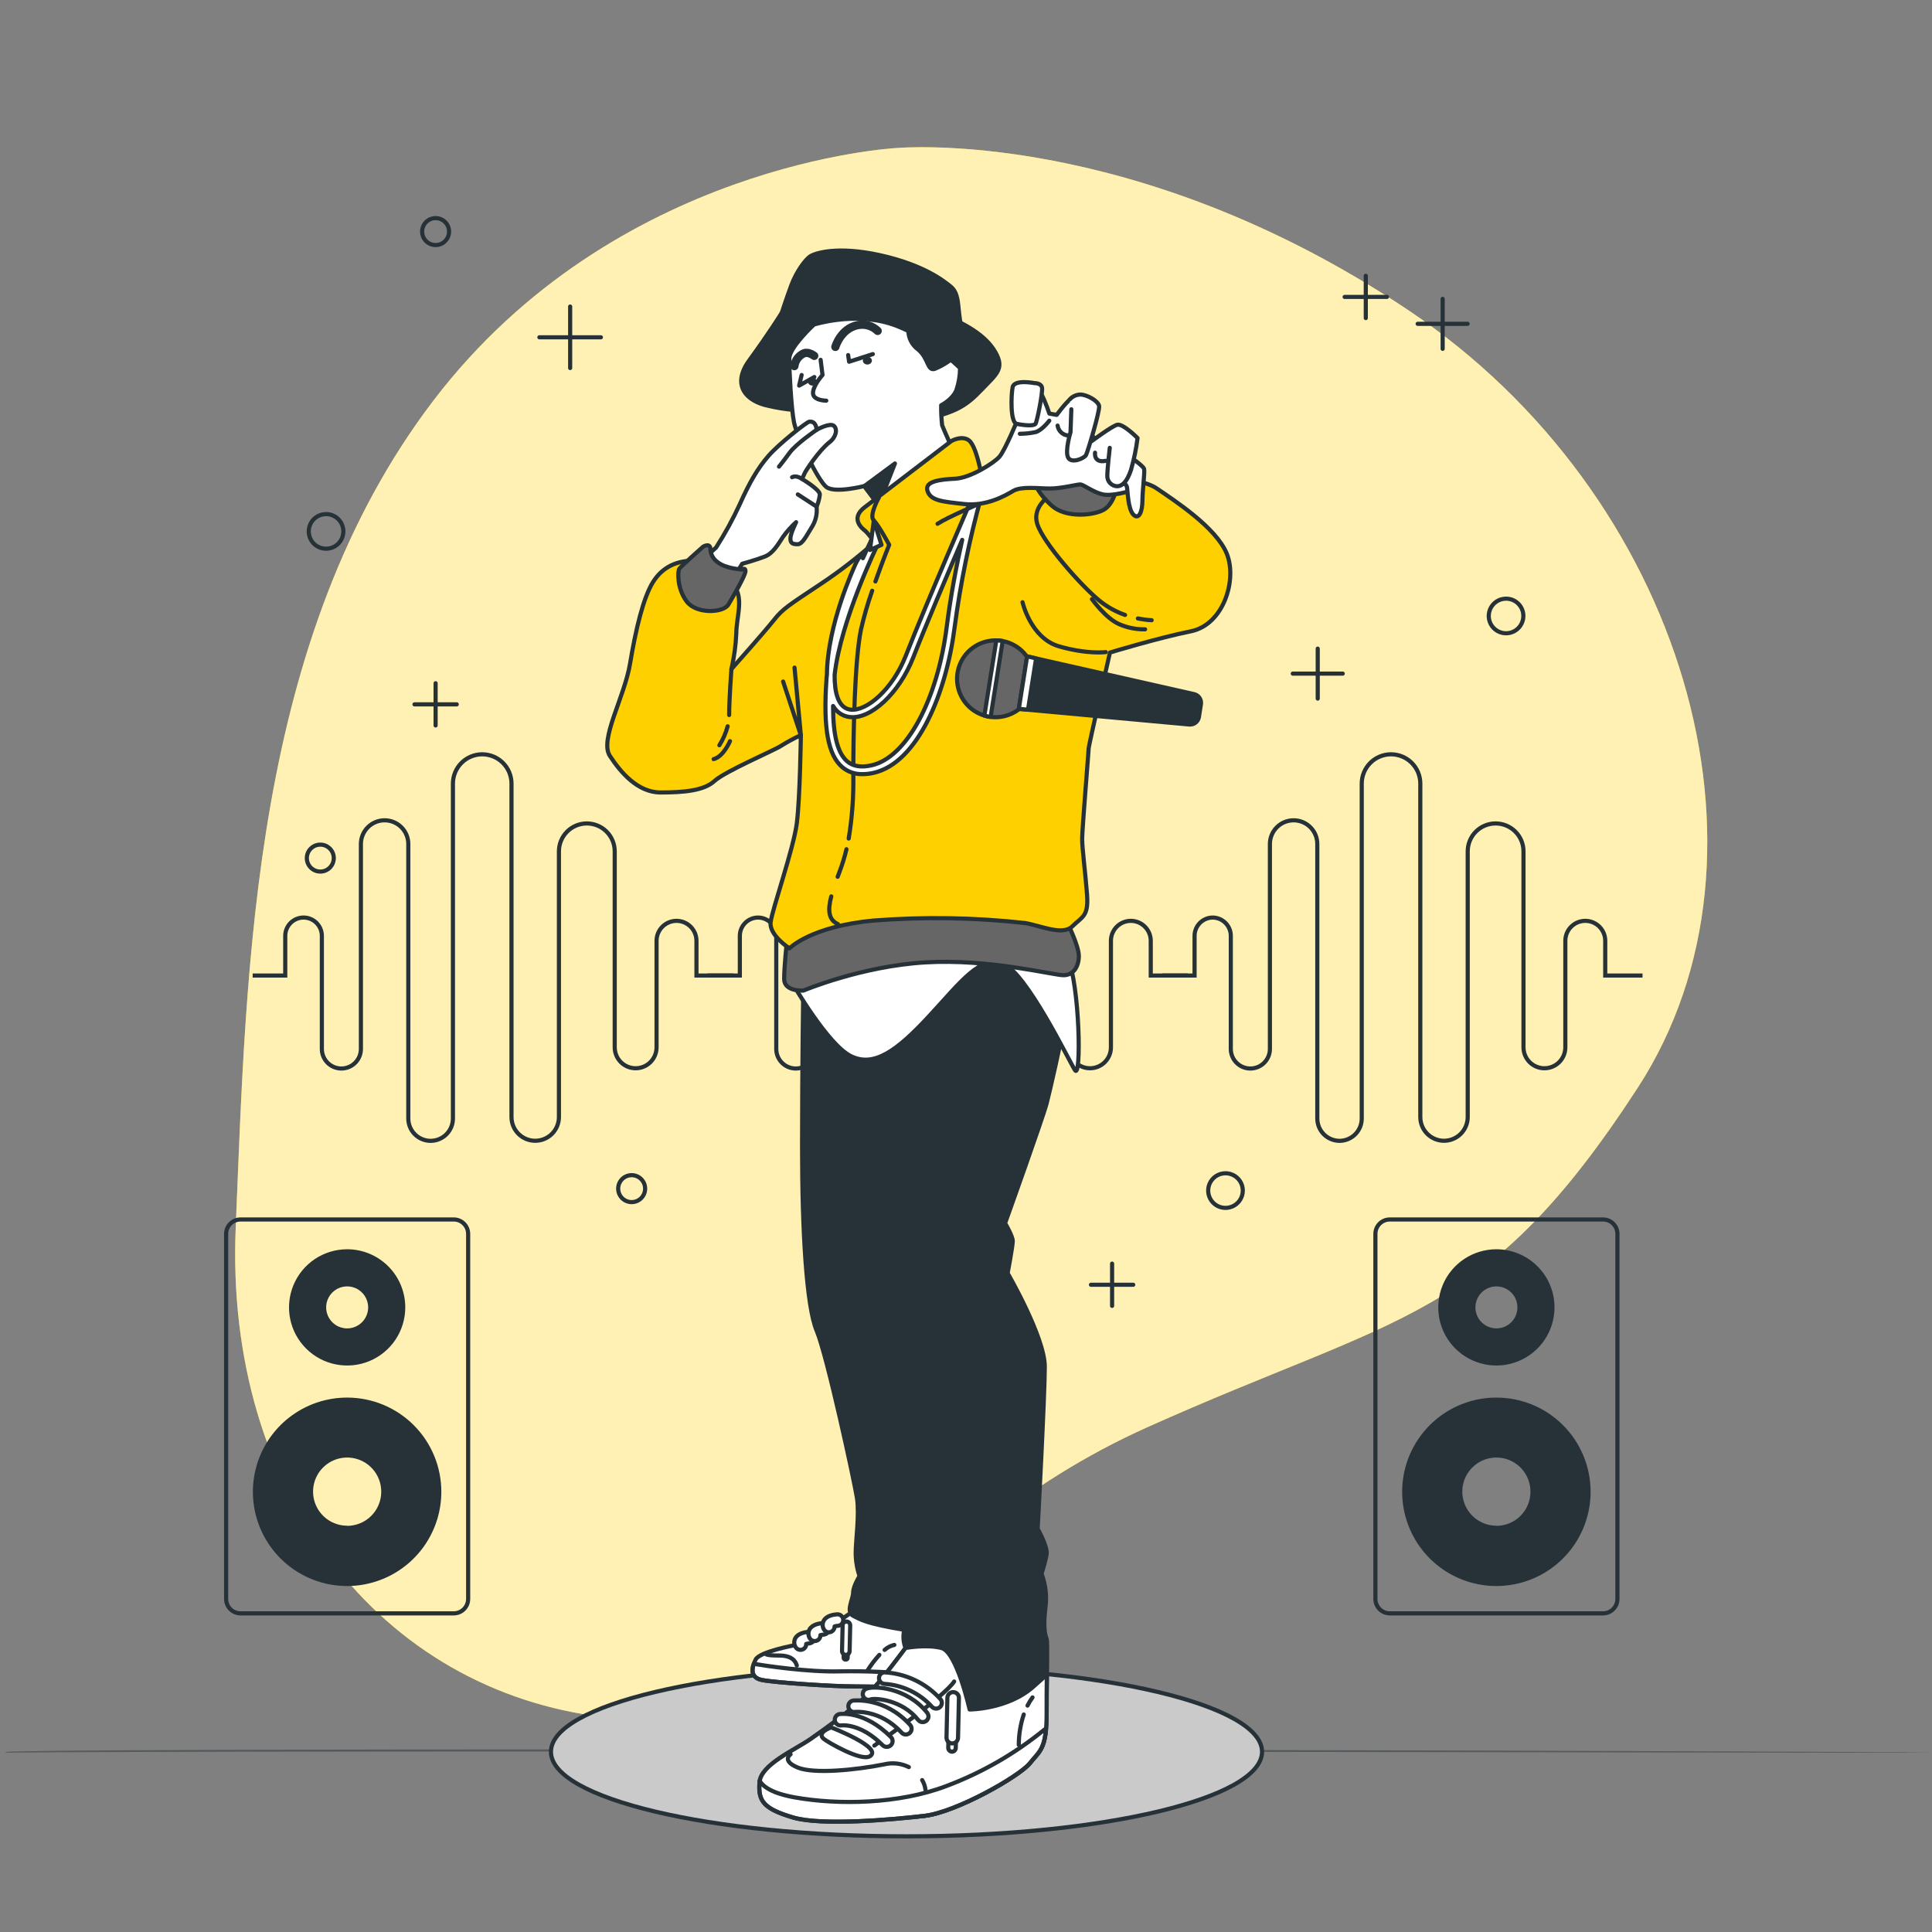 <svg width="210" height="210" viewBox="0 0 210 210" fill="none" xmlns="http://www.w3.org/2000/svg">
<rect x="0" y="0" width="210" height="210" fill="#808080" stroke="none"/>
<g clip-path="url(#clip0_171_19172)">
<path opacity="0.5" d="M210.001 190.499C210.001 190.559 143.998 190.374 68.615 190.374C-6.768 190.374 0.774 190.559 0.774 190.499C0.774 190.44 -6.796 190.153 68.615 190.153C144.026 190.153 210.001 190.436 210.001 190.499Z" fill="#263238"/>
<path d="M97.425 16.093C97.425 16.093 66.845 17.645 47.106 43.546C27.368 69.448 26.815 104.819 25.621 133.466C24.428 162.113 41.214 183.809 65.826 186.669C90.439 189.53 97.071 167.528 124.68 155.146C152.288 142.764 161.507 143.651 178.019 118.227C194.53 92.803 182.992 53.716 153.036 33.687C123.08 13.658 97.425 16.093 97.425 16.093Z" fill="#FFD000"/>
<path opacity="0.7" d="M97.425 16.093C97.425 16.093 66.845 17.645 47.106 43.546C27.368 69.448 26.815 104.819 25.621 133.466C24.428 162.113 41.214 183.809 65.826 186.669C90.439 189.53 97.071 167.528 124.68 155.146C152.288 142.764 161.507 143.651 178.019 118.227C194.53 92.803 182.992 53.716 153.036 33.687C123.08 13.658 97.425 16.093 97.425 16.093Z" fill="white"/>
<path d="M37.733 151.911C35.708 151.91 33.727 152.51 32.042 153.635C30.358 154.76 29.044 156.36 28.269 158.231C27.493 160.103 27.29 162.162 27.685 164.149C28.08 166.136 29.055 167.962 30.488 169.394C31.92 170.827 33.746 171.802 35.733 172.197C37.719 172.592 39.779 172.389 41.651 171.613C43.522 170.838 45.121 169.524 46.246 167.84C47.371 166.155 47.972 164.174 47.971 162.148C47.971 159.433 46.892 156.829 44.972 154.91C43.053 152.99 40.449 151.911 37.733 151.911ZM37.733 165.837C37.001 165.837 36.285 165.619 35.676 165.212C35.066 164.805 34.592 164.227 34.311 163.55C34.031 162.873 33.958 162.128 34.1 161.41C34.243 160.691 34.596 160.031 35.114 159.513C35.632 158.995 36.292 158.642 37.011 158.499C37.729 158.357 38.474 158.43 39.151 158.71C39.828 158.991 40.406 159.465 40.813 160.075C41.221 160.684 41.438 161.4 41.438 162.132C41.44 162.62 41.346 163.104 41.16 163.555C40.975 164.006 40.703 164.416 40.358 164.762C40.014 165.108 39.605 165.382 39.155 165.569C38.704 165.756 38.221 165.853 37.733 165.853V165.837Z" fill="#263238"/>
<path d="M37.733 135.789C36.484 135.789 35.262 136.16 34.223 136.854C33.184 137.548 32.374 138.535 31.896 139.689C31.418 140.844 31.293 142.114 31.536 143.34C31.78 144.566 32.382 145.691 33.266 146.575C34.149 147.459 35.275 148.06 36.501 148.304C37.726 148.548 38.997 148.423 40.151 147.945C41.306 147.466 42.292 146.657 42.987 145.618C43.681 144.578 44.051 143.357 44.051 142.107C44.051 140.432 43.386 138.825 42.201 137.64C41.016 136.455 39.409 135.789 37.733 135.789ZM37.733 144.391C37.282 144.391 36.84 144.257 36.465 144.006C36.089 143.755 35.796 143.399 35.623 142.981C35.45 142.564 35.405 142.105 35.493 141.662C35.581 141.219 35.799 140.812 36.118 140.492C36.438 140.173 36.845 139.956 37.288 139.867C37.731 139.779 38.19 139.824 38.607 139.997C39.025 140.17 39.381 140.463 39.632 140.838C39.883 141.214 40.017 141.656 40.017 142.107C40.017 142.713 39.776 143.294 39.348 143.722C38.92 144.15 38.339 144.391 37.733 144.391Z" fill="#263238"/>
<path d="M49.319 132.551H26.147C25.281 132.551 24.579 133.253 24.579 134.118V173.798C24.579 174.664 25.281 175.366 26.147 175.366H49.319C50.185 175.366 50.886 174.664 50.886 173.798V134.118C50.886 133.253 50.185 132.551 49.319 132.551Z" stroke="#263238" stroke-width="0.45" stroke-miterlimit="10"/>
<path d="M162.649 151.911C160.624 151.911 158.644 152.512 156.959 153.637C155.275 154.763 153.962 156.363 153.187 158.234C152.412 160.106 152.21 162.165 152.605 164.152C153.001 166.139 153.977 167.963 155.409 169.395C156.842 170.828 158.667 171.803 160.654 172.197C162.641 172.592 164.7 172.389 166.571 171.613C168.443 170.837 170.042 169.524 171.167 167.839C172.292 166.155 172.891 164.174 172.891 162.148C172.891 160.804 172.626 159.472 172.111 158.23C171.596 156.988 170.842 155.859 169.891 154.908C168.94 153.957 167.811 153.203 166.568 152.689C165.326 152.175 163.994 151.911 162.649 151.911ZM162.649 165.837C161.917 165.837 161.201 165.619 160.592 165.212C159.982 164.805 159.508 164.227 159.227 163.55C158.947 162.873 158.874 162.128 159.016 161.41C159.159 160.691 159.512 160.031 160.03 159.513C160.548 158.995 161.208 158.642 161.927 158.499C162.645 158.357 163.39 158.43 164.067 158.71C164.744 158.991 165.322 159.465 165.729 160.075C166.136 160.684 166.354 161.4 166.354 162.132C166.356 162.62 166.262 163.104 166.077 163.556C165.892 164.007 165.62 164.417 165.276 164.763C164.931 165.109 164.522 165.383 164.071 165.57C163.621 165.757 163.137 165.853 162.649 165.853V165.837Z" fill="#263238"/>
<path d="M162.649 135.789C161.4 135.789 160.178 136.16 159.139 136.854C158.1 137.548 157.29 138.535 156.812 139.689C156.334 140.844 156.209 142.114 156.452 143.34C156.696 144.566 157.298 145.691 158.182 146.575C159.065 147.459 160.191 148.06 161.417 148.304C162.642 148.548 163.913 148.423 165.067 147.945C166.222 147.466 167.208 146.657 167.903 145.618C168.597 144.578 168.968 143.357 168.968 142.107C168.968 140.432 168.302 138.825 167.117 137.64C165.932 136.455 164.325 135.789 162.649 135.789ZM162.649 144.391C162.198 144.39 161.757 144.256 161.382 144.004C161.007 143.753 160.714 143.396 160.542 142.979C160.37 142.561 160.325 142.102 160.414 141.659C160.502 141.217 160.72 140.81 161.04 140.491C161.359 140.172 161.766 139.955 162.209 139.867C162.652 139.779 163.111 139.825 163.528 139.998C163.945 140.171 164.302 140.463 164.552 140.839C164.803 141.214 164.937 141.656 164.937 142.107C164.937 142.408 164.878 142.705 164.763 142.982C164.648 143.26 164.479 143.511 164.267 143.724C164.054 143.936 163.802 144.104 163.524 144.218C163.247 144.333 162.95 144.392 162.649 144.391Z" fill="#263238"/>
<path d="M174.24 132.551H151.068C150.202 132.551 149.5 133.253 149.5 134.118V173.798C149.5 174.664 150.202 175.366 151.068 175.366H174.24C175.106 175.366 175.807 174.664 175.807 173.798V134.118C175.807 133.253 175.106 132.551 174.24 132.551Z" stroke="#263238" stroke-width="0.45" stroke-miterlimit="10"/>
<path d="M61.974 33.32V40.005" stroke="#263238" stroke-width="0.45" stroke-linecap="round" stroke-linejoin="round"/>
<path d="M65.316 36.663H58.628" stroke="#263238" stroke-width="0.45" stroke-linecap="round" stroke-linejoin="round"/>
<path d="M47.349 74.262V78.857" stroke="#263238" stroke-width="0.45" stroke-linecap="round" stroke-linejoin="round"/>
<path d="M49.648 76.561H45.053" stroke="#263238" stroke-width="0.45" stroke-linecap="round" stroke-linejoin="round"/>
<path d="M148.456 29.979V34.574" stroke="#263238" stroke-width="0.45" stroke-linecap="round" stroke-linejoin="round"/>
<path d="M150.752 32.274H146.156" stroke="#263238" stroke-width="0.45" stroke-linecap="round" stroke-linejoin="round"/>
<path d="M120.88 137.349V141.944" stroke="#263238" stroke-width="0.45" stroke-linecap="round" stroke-linejoin="round"/>
<path d="M123.178 139.648H118.583" stroke="#263238" stroke-width="0.45" stroke-linecap="round" stroke-linejoin="round"/>
<path d="M143.231 70.502V75.933" stroke="#263238" stroke-width="0.45" stroke-linecap="round" stroke-linejoin="round"/>
<path d="M145.95 73.22H140.519" stroke="#263238" stroke-width="0.45" stroke-linecap="round" stroke-linejoin="round"/>
<path d="M156.811 32.485V37.916" stroke="#263238" stroke-width="0.45" stroke-linecap="round" stroke-linejoin="round"/>
<path d="M159.525 35.198H154.094" stroke="#263238" stroke-width="0.45" stroke-linecap="round" stroke-linejoin="round"/>
<path d="M37.322 57.758C37.322 58.13 37.212 58.495 37.006 58.805C36.8 59.115 36.506 59.357 36.162 59.5C35.818 59.643 35.439 59.68 35.073 59.608C34.708 59.535 34.372 59.356 34.109 59.093C33.845 58.829 33.666 58.493 33.594 58.128C33.521 57.763 33.559 57.384 33.702 57.04C33.845 56.696 34.086 56.402 34.397 56.195C34.707 55.989 35.071 55.879 35.444 55.88C35.942 55.88 36.419 56.078 36.772 56.43C37.124 56.782 37.322 57.26 37.322 57.758Z" stroke="#263238" stroke-width="0.45" stroke-linecap="round" stroke-linejoin="round"/>
<path d="M135.087 129.411C135.087 129.783 134.977 130.147 134.77 130.457C134.563 130.766 134.269 131.007 133.925 131.15C133.581 131.292 133.203 131.33 132.838 131.257C132.473 131.184 132.138 131.005 131.874 130.742C131.611 130.479 131.432 130.143 131.359 129.778C131.287 129.413 131.324 129.035 131.466 128.691C131.609 128.347 131.85 128.053 132.16 127.846C132.469 127.64 132.833 127.529 133.205 127.529C133.452 127.529 133.697 127.578 133.925 127.673C134.154 127.767 134.361 127.906 134.536 128.081C134.711 128.255 134.849 128.463 134.944 128.691C135.038 128.919 135.087 129.164 135.087 129.411Z" stroke="#263238" stroke-width="0.45" stroke-linecap="round" stroke-linejoin="round"/>
<path d="M165.583 66.953C165.583 67.325 165.473 67.689 165.266 67.999C165.059 68.308 164.765 68.549 164.421 68.692C164.078 68.834 163.699 68.872 163.334 68.799C162.969 68.726 162.634 68.547 162.371 68.284C162.107 68.021 161.928 67.685 161.855 67.32C161.783 66.955 161.82 66.577 161.963 66.233C162.105 65.889 162.346 65.595 162.656 65.388C162.965 65.182 163.329 65.071 163.701 65.071C163.949 65.071 164.194 65.119 164.422 65.213C164.651 65.308 164.858 65.447 165.033 65.621C165.208 65.796 165.347 66.004 165.441 66.232C165.535 66.461 165.584 66.706 165.583 66.953Z" stroke="#263238" stroke-width="0.45" stroke-linecap="round" stroke-linejoin="round"/>
<path d="M47.348 26.636C48.157 26.636 48.812 25.981 48.812 25.172C48.812 24.363 48.157 23.708 47.348 23.708C46.539 23.708 45.884 24.363 45.884 25.172C45.884 25.981 46.539 26.636 47.348 26.636Z" stroke="#263238" stroke-width="0.45" stroke-linecap="round" stroke-linejoin="round"/>
<path d="M68.659 130.664C69.467 130.664 70.123 130.008 70.123 129.2C70.123 128.391 69.467 127.735 68.659 127.735C67.85 127.735 67.194 128.391 67.194 129.2C67.194 130.008 67.85 130.664 68.659 130.664Z" stroke="#263238" stroke-width="0.45" stroke-linecap="round" stroke-linejoin="round"/>
<path d="M34.816 94.736C35.624 94.736 36.28 94.08 36.28 93.272C36.28 92.463 35.624 91.808 34.816 91.808C34.007 91.808 33.352 92.463 33.352 93.272C33.352 94.08 34.007 94.736 34.816 94.736Z" stroke="#263238" stroke-width="0.45" stroke-linecap="round" stroke-linejoin="round"/>
<path d="M27.464 106.037H31.005V101.724C31.005 101.196 31.215 100.69 31.588 100.317C31.961 99.944 32.467 99.734 32.994 99.734C33.522 99.734 34.028 99.944 34.401 100.317C34.774 100.69 34.984 101.196 34.984 101.724V114.018C34.984 114.581 35.207 115.121 35.605 115.519C36.002 115.917 36.541 116.142 37.104 116.143C37.668 116.143 38.208 115.919 38.607 115.52C39.005 115.122 39.229 114.582 39.229 114.018V91.737C39.23 91.054 39.502 90.399 39.986 89.917C40.469 89.434 41.124 89.163 41.807 89.163C42.145 89.163 42.48 89.23 42.792 89.359C43.105 89.488 43.388 89.678 43.627 89.917C43.867 90.156 44.056 90.44 44.185 90.752C44.315 91.064 44.381 91.399 44.381 91.737V121.578C44.381 122.221 44.637 122.839 45.092 123.294C45.547 123.749 46.165 124.005 46.809 124.005C47.452 124.004 48.068 123.747 48.522 123.292C48.976 122.837 49.231 122.221 49.231 121.578V85.172C49.231 84.328 49.567 83.519 50.164 82.921C50.761 82.325 51.57 81.989 52.414 81.989C53.259 81.989 54.068 82.325 54.665 82.921C55.262 83.519 55.597 84.328 55.597 85.172V121.418C55.597 122.102 55.869 122.758 56.353 123.242C56.836 123.725 57.492 123.997 58.176 123.997C58.859 123.997 59.515 123.725 59.999 123.242C60.482 122.758 60.754 122.102 60.754 121.418V92.537C60.754 91.733 61.073 90.962 61.642 90.393C62.211 89.825 62.982 89.505 63.786 89.505C64.59 89.505 65.361 89.825 65.93 90.393C66.498 90.962 66.817 91.733 66.817 92.537V113.843C66.817 114.446 67.057 115.023 67.483 115.449C67.909 115.875 68.487 116.115 69.089 116.115C69.388 116.115 69.684 116.057 69.96 115.943C70.236 115.829 70.487 115.662 70.698 115.451C70.91 115.24 71.077 114.989 71.192 114.713C71.306 114.437 71.365 114.142 71.365 113.843V102.261C71.365 101.686 71.594 101.134 72 100.728C72.407 100.321 72.959 100.092 73.534 100.092C74.109 100.092 74.66 100.321 75.067 100.728C75.474 101.134 75.702 101.686 75.702 102.261V106.037H79.736" stroke="#263238" stroke-width="0.45" stroke-miterlimit="10"/>
<path d="M76.892 106.037H80.417V101.724C80.417 101.2 80.624 100.697 80.992 100.324C81.361 99.951 81.862 99.74 82.386 99.734C82.914 99.734 83.42 99.944 83.793 100.317C84.166 100.69 84.376 101.196 84.376 101.724V114.018C84.376 114.582 84.599 115.122 84.998 115.52C85.396 115.919 85.937 116.143 86.5 116.143C87.063 116.142 87.602 115.917 88 115.519C88.398 115.121 88.621 114.581 88.621 114.018V91.737C88.622 91.054 88.894 90.399 89.377 89.917C89.861 89.434 90.516 89.163 91.199 89.163C91.882 89.163 92.537 89.434 93.019 89.917C93.502 90.4 93.773 91.054 93.773 91.737V121.578C93.773 122.221 94.029 122.839 94.484 123.294C94.939 123.749 95.557 124.005 96.2 124.005C96.843 124.004 97.46 123.747 97.914 123.292C98.368 122.837 98.623 122.221 98.623 121.578V85.172C98.623 84.328 98.959 83.519 99.556 82.921C100.153 82.325 100.962 81.989 101.806 81.989C102.651 81.989 103.46 82.325 104.057 82.921C104.654 83.519 104.989 84.328 104.989 85.172V121.418C104.989 121.757 105.055 122.092 105.184 122.405C105.313 122.718 105.503 123.002 105.742 123.241C105.981 123.481 106.265 123.671 106.578 123.8C106.89 123.93 107.225 123.997 107.564 123.997C107.902 123.997 108.237 123.93 108.55 123.8C108.863 123.671 109.147 123.481 109.387 123.242C109.626 123.002 109.816 122.718 109.946 122.405C110.075 122.092 110.142 121.757 110.142 121.418V92.537C110.142 91.733 110.461 90.962 111.03 90.393C111.598 89.825 112.37 89.505 113.174 89.505C113.978 89.505 114.749 89.825 115.317 90.393C115.886 90.962 116.205 91.733 116.205 92.537V113.843C116.205 114.446 116.445 115.023 116.871 115.449C117.297 115.875 117.875 116.115 118.477 116.115C118.776 116.115 119.072 116.057 119.348 115.943C119.624 115.829 119.875 115.662 120.086 115.451C120.298 115.24 120.465 114.989 120.58 114.713C120.694 114.437 120.753 114.142 120.753 113.843V102.261C120.753 101.687 120.98 101.137 121.385 100.73C121.79 100.324 122.34 100.095 122.914 100.092C123.489 100.092 124.04 100.321 124.447 100.728C124.854 101.134 125.082 101.686 125.082 102.261V106.037H129.116" stroke="#263238" stroke-width="0.45" stroke-miterlimit="10"/>
<path d="M126.319 106.037H129.844V101.724C129.844 101.2 130.051 100.697 130.42 100.324C130.789 99.951 131.29 99.74 131.814 99.734C132.338 99.74 132.839 99.951 133.208 100.324C133.577 100.697 133.783 101.2 133.783 101.724V114.018C133.783 114.582 134.007 115.122 134.406 115.52C134.804 115.919 135.345 116.143 135.908 116.143C136.472 116.143 137.012 115.919 137.41 115.52C137.809 115.122 138.033 114.582 138.033 114.018V91.737C138.034 91.054 138.306 90.399 138.789 89.917C139.273 89.434 139.928 89.163 140.611 89.163C140.949 89.163 141.284 89.23 141.596 89.359C141.908 89.488 142.192 89.678 142.431 89.917C142.67 90.156 142.86 90.44 142.989 90.752C143.119 91.064 143.185 91.399 143.185 91.737V121.578C143.185 122.218 143.438 122.832 143.889 123.287C144.34 123.741 144.952 123.999 145.592 124.005C145.911 124.005 146.226 123.942 146.52 123.82C146.815 123.698 147.082 123.519 147.307 123.294C147.532 123.068 147.711 122.801 147.832 122.506C147.954 122.212 148.016 121.896 148.015 121.578V85.172C148.015 84.328 148.351 83.519 148.948 82.921C149.545 82.325 150.354 81.989 151.198 81.989C152.043 81.989 152.852 82.325 153.449 82.921C154.046 83.519 154.381 84.328 154.381 85.172V121.418C154.381 122.102 154.652 122.757 155.135 123.24C155.618 123.724 156.272 123.996 156.956 123.997C157.294 123.997 157.629 123.93 157.942 123.8C158.255 123.671 158.539 123.481 158.779 123.242C159.018 123.002 159.208 122.718 159.338 122.405C159.467 122.092 159.534 121.757 159.534 121.418V92.537C159.534 91.733 159.853 90.962 160.422 90.393C160.99 89.825 161.761 89.505 162.566 89.505C163.37 89.505 164.141 89.825 164.709 90.393C165.278 90.962 165.597 91.733 165.597 92.537V113.843C165.597 114.446 165.837 115.023 166.263 115.449C166.689 115.875 167.267 116.115 167.869 116.115C168.168 116.115 168.464 116.057 168.74 115.943C169.016 115.829 169.267 115.662 169.478 115.451C169.69 115.24 169.857 114.989 169.972 114.713C170.086 114.437 170.145 114.142 170.145 113.843V102.261C170.145 101.686 170.374 101.134 170.78 100.728C171.187 100.321 171.738 100.092 172.313 100.092C172.889 100.092 173.44 100.321 173.847 100.728C174.253 101.134 174.482 101.686 174.482 102.261V106.037H178.536" stroke="#263238" stroke-width="0.45" stroke-miterlimit="10"/>
<path d="M98.532 199.6C119.875 199.6 137.178 195.486 137.178 190.41C137.178 185.334 119.875 181.219 98.532 181.219C77.189 181.219 59.887 185.334 59.887 190.41C59.887 195.486 77.189 199.6 98.532 199.6Z" fill="#CACACA" stroke="#263238" stroke-width="0.45" stroke-linecap="round" stroke-linejoin="round"/>
<path d="M84.814 34.503C84.814 34.503 85.439 32.553 86.008 31.021C86.577 29.489 87.54 28.236 88.029 27.886C88.519 27.536 90.953 26.692 95.688 27.747C100.423 28.801 102.583 30.532 103.347 31.16C104.111 31.789 104.115 32.832 104.254 34.085C104.351 34.905 104.49 35.719 104.672 36.524C104.672 36.524 104.183 35.477 98.195 34.642C92.207 33.806 89.891 33.249 88.156 34.085C86.422 34.92 84.397 35.967 84.397 35.967L84.814 34.503Z" fill="#263238" stroke="#263238" stroke-width="0.45" stroke-linecap="round" stroke-linejoin="round"/>
<path d="M86.31 44.561C85.372 44.477 84.441 44.327 83.525 44.112C81.253 43.658 79.395 41.963 81.46 39.142C83.525 36.321 84.865 34.173 84.865 34.173C84.865 34.173 85.721 32.581 88.995 31.734C92.27 30.886 99.372 33.031 102.157 34.097C104.942 35.163 107.166 36.472 108.193 38.283C109.219 40.093 108.332 40.646 106.661 42.397C104.99 44.147 103.947 44.681 101.162 45.444C98.377 46.208 86.31 44.561 86.31 44.561Z" fill="#263238" stroke="#263238" stroke-width="0.45" stroke-linecap="round" stroke-linejoin="round"/>
<path d="M88.475 35.279C88.475 35.279 85.789 37.757 85.789 38.995C85.789 40.232 85.996 44.362 86.306 45.91C86.617 47.457 88.888 52.208 89.816 52.932C90.743 53.656 93.945 52.829 93.945 52.829L95.497 54.894L103.852 49.526C103.852 49.526 102.508 46.53 102.404 46.22C102.325 45.5 102.29 44.776 102.301 44.052C102.301 44.052 103.542 43.435 103.956 42.401C104.216 41.631 104.35 40.825 104.354 40.013C104.354 40.013 100.741 36.401 96.715 35.163C92.688 33.926 88.475 35.279 88.475 35.279Z" fill="white" stroke="#263238" stroke-width="0.45" stroke-linecap="round" stroke-linejoin="round"/>
<path d="M89.198 39.11L89.405 40.761C89.405 40.761 88.37 41.895 88.37 42.723C88.37 43.551 89.814 43.551 89.814 43.551" stroke="#263238" stroke-width="0.45" stroke-linecap="round" stroke-linejoin="round"/>
<path d="M92.19 38.593L92.294 39.317L94.876 38.489" stroke="#263238" stroke-width="0.45" stroke-linecap="round" stroke-linejoin="round"/>
<path d="M87.134 40.762L86.863 41.912L88.514 40.981" stroke="#263238" stroke-width="0.45" stroke-linecap="round" stroke-linejoin="round"/>
<path d="M94.279 39.623C94.552 39.623 94.773 39.432 94.773 39.197C94.773 38.962 94.552 38.772 94.279 38.772C94.007 38.772 93.786 38.962 93.786 39.197C93.786 39.432 94.007 39.623 94.279 39.623Z" fill="#263238"/>
<path d="M88.307 41.911C88.579 41.911 88.8 41.72 88.8 41.485C88.8 41.25 88.579 41.06 88.307 41.06C88.034 41.06 87.814 41.25 87.814 41.485C87.814 41.72 88.034 41.911 88.307 41.911Z" fill="#263238"/>
<path d="M90.802 37.706C90.802 37.706 91.363 35.716 93.237 35.338C93.621 35.26 94.018 35.276 94.395 35.385C94.771 35.495 95.115 35.694 95.397 35.967" stroke="#263238" stroke-width="0.9" stroke-linecap="round" stroke-linejoin="round"/>
<path d="M88.502 38.68C88.502 38.68 87.882 38.199 87.388 38.401C87.108 38.523 86.865 38.715 86.682 38.959C86.499 39.204 86.383 39.491 86.346 39.794" stroke="#263238" stroke-width="0.9" stroke-linecap="round" stroke-linejoin="round"/>
<path d="M99.786 37.984C100.979 38.959 100.761 40.423 101.664 40.073C102.261 39.818 102.826 39.494 103.347 39.106C101.94 37.889 100.392 36.846 98.735 35.999C98.75 36.388 98.852 36.768 99.034 37.112C99.216 37.455 99.473 37.754 99.786 37.984Z" fill="#263238" stroke="#263238" stroke-width="0.45" stroke-linecap="round" stroke-linejoin="round"/>
<path d="M93.945 52.841L97.275 50.378L95.497 54.906L93.945 52.841Z" fill="#263238" stroke="#263238" stroke-width="0.45" stroke-linecap="round" stroke-linejoin="round"/>
<path d="M92.998 174.952C92.998 174.952 87.846 178.573 87.01 178.712C86.174 178.851 82.554 179.547 82.136 180.383C81.718 181.219 81.44 182.333 82.832 182.611C84.225 182.89 90.491 183.307 92.719 183.307C94.948 183.307 97.454 183.447 98.688 183.168C99.921 182.89 101.89 183.447 102.587 180.661C103.283 177.876 103.144 175.648 102.726 174.116C102.308 172.585 92.998 174.952 92.998 174.952Z" fill="white" stroke="#263238" stroke-width="0.45" stroke-linecap="round" stroke-linejoin="round"/>
<path d="M99.801 182.038C97 181.745 94.183 181.622 91.367 181.668C87.809 181.776 83.011 181.032 81.933 180.853C81.674 181.589 81.69 182.38 82.832 182.611C84.225 182.89 90.491 183.307 92.719 183.307C94.947 183.307 97.454 183.447 98.687 183.168C99.352 183.021 100.207 183.105 100.971 182.806L99.801 182.038Z" stroke="#263238" stroke-width="0.45" stroke-linecap="round" stroke-linejoin="round"/>
<path d="M91.908 180.395C91.881 180.395 91.853 180.39 91.828 180.379C91.803 180.368 91.78 180.353 91.76 180.333C91.741 180.313 91.726 180.29 91.716 180.265C91.706 180.239 91.701 180.212 91.701 180.184L91.721 179.456C91.721 179.429 91.727 179.402 91.737 179.376C91.748 179.351 91.764 179.329 91.783 179.31C91.803 179.291 91.826 179.276 91.852 179.266C91.877 179.256 91.905 179.252 91.932 179.253C91.988 179.255 92.04 179.279 92.079 179.319C92.117 179.359 92.139 179.412 92.139 179.468V180.192C92.139 180.221 92.133 180.25 92.121 180.277C92.109 180.303 92.092 180.327 92.07 180.346C92.048 180.366 92.022 180.38 91.994 180.388C91.966 180.397 91.937 180.399 91.908 180.395Z" fill="white" stroke="#263238" stroke-width="0.45" stroke-linecap="round" stroke-linejoin="round"/>
<path d="M91.923 179.882C91.815 179.874 91.713 179.826 91.639 179.746C91.565 179.666 91.524 179.561 91.525 179.452L91.589 176.647C91.597 176.539 91.645 176.438 91.724 176.365C91.803 176.291 91.907 176.25 92.015 176.249C92.124 176.254 92.226 176.302 92.3 176.381C92.374 176.461 92.415 176.566 92.413 176.675L92.349 179.48C92.345 179.589 92.298 179.693 92.218 179.768C92.139 179.843 92.033 179.884 91.923 179.882Z" fill="white" stroke="#263238" stroke-width="0.45" stroke-linecap="round" stroke-linejoin="round"/>
<path d="M87.002 179.333C86.888 179.332 86.777 179.301 86.68 179.241C86.583 179.181 86.505 179.096 86.453 178.994C86.373 178.851 86.331 178.689 86.331 178.525C86.331 178.36 86.373 178.199 86.453 178.055C86.772 177.502 87.575 177.395 87.909 177.375C88.07 177.375 88.225 177.436 88.342 177.546C88.459 177.657 88.529 177.807 88.538 177.968C88.547 178.128 88.495 178.286 88.391 178.409C88.287 178.532 88.141 178.61 87.981 178.628C87.863 178.638 87.746 178.658 87.631 178.688C87.636 178.808 87.605 178.927 87.544 179.03C87.483 179.133 87.392 179.216 87.285 179.269C87.197 179.311 87.1 179.333 87.002 179.333Z" fill="white" stroke="#263238" stroke-width="0.45" stroke-linecap="round" stroke-linejoin="round"/>
<path d="M88.549 178.378C88.435 178.379 88.322 178.348 88.224 178.288C88.126 178.228 88.047 178.142 87.996 178.039C87.916 177.896 87.874 177.734 87.874 177.57C87.874 177.406 87.916 177.244 87.996 177.1C88.319 176.547 89.122 176.444 89.453 176.424C89.534 176.419 89.617 176.43 89.694 176.457C89.772 176.484 89.844 176.526 89.905 176.58C89.967 176.635 90.017 176.701 90.053 176.775C90.089 176.849 90.11 176.929 90.115 177.011C90.12 177.093 90.109 177.175 90.082 177.253C90.055 177.33 90.013 177.402 89.959 177.464C89.904 177.525 89.838 177.575 89.764 177.611C89.69 177.647 89.61 177.668 89.528 177.673C89.409 177.682 89.29 177.702 89.174 177.733C89.179 177.853 89.148 177.972 89.087 178.075C89.025 178.178 88.936 178.261 88.828 178.314C88.741 178.356 88.646 178.378 88.549 178.378Z" fill="white" stroke="#263238" stroke-width="0.45" stroke-linecap="round" stroke-linejoin="round"/>
<path d="M90.094 177.426C89.979 177.427 89.867 177.395 89.77 177.335C89.672 177.276 89.593 177.19 89.541 177.088C89.46 176.945 89.418 176.783 89.418 176.619C89.418 176.454 89.46 176.293 89.541 176.149C89.859 175.592 90.663 175.489 90.993 175.469C91.159 175.459 91.322 175.515 91.446 175.625C91.57 175.735 91.645 175.89 91.656 176.056C91.665 176.221 91.609 176.384 91.499 176.509C91.389 176.633 91.234 176.708 91.069 176.718C90.95 176.727 90.833 176.748 90.719 176.782C90.721 176.901 90.69 177.018 90.629 177.12C90.567 177.222 90.478 177.305 90.372 177.359C90.286 177.402 90.191 177.425 90.094 177.426Z" fill="white" stroke="#263238" stroke-width="0.45" stroke-linecap="round" stroke-linejoin="round"/>
<path d="M83.282 179.813C83.282 179.813 83.35 179.949 84.711 179.949C86.071 179.949 86.477 180.561 86.612 181.035" stroke="#263238" stroke-width="0.45" stroke-linecap="round" stroke-linejoin="round"/>
<path d="M96.153 179.34C96.453 179.069 96.817 178.881 97.212 178.795" stroke="#263238" stroke-width="0.45" stroke-linecap="round" stroke-linejoin="round"/>
<path d="M94.291 181.581C94.669 180.975 95.102 180.405 95.584 179.878" stroke="#263238" stroke-width="0.45" stroke-linecap="round" stroke-linejoin="round"/>
<path d="M87.321 106.852C87.321 106.852 87.182 115.625 87.182 124.677C87.182 133.728 87.647 142.008 88.773 144.654C89.899 147.3 92.871 161.026 93.15 162.837C93.428 164.647 93.01 167.432 93.01 168.805C93.014 169.657 93.155 170.504 93.428 171.311C93.428 171.311 92.732 172.425 92.732 173.122C92.732 173.818 91.896 175.211 92.732 175.628C93.567 176.046 94.124 176.464 98.302 177.16C102.48 177.856 105.126 173.818 105.822 172.704C106.518 171.59 102.559 145.052 102.002 140.178C101.445 135.304 101.815 125.214 102.651 121.315C103.486 117.416 103.069 108.364 102.512 106.554C101.955 104.743 96.524 103.629 93.599 103.908C90.675 104.186 87.321 106.852 87.321 106.852Z" fill="#263238" stroke="#263238" stroke-width="0.45" stroke-linecap="round" stroke-linejoin="round"/>
<path d="M98.043 110.751C98.043 110.751 95.027 132.121 95.027 135.603C95.027 139.084 96.558 142.983 96.976 144.654C97.394 146.325 98.986 165.204 99.403 166.458C99.821 167.711 99.96 171.053 99.96 171.053C99.96 171.053 98.846 171.471 98.707 172.306C98.568 173.142 99.264 173.699 99.264 174.395C99.264 175.092 98.568 176.206 98.289 177.18C98.135 177.829 98.184 178.51 98.428 179.13C98.428 179.13 95.643 182.89 94.39 184.143C93.137 185.396 89.934 187.764 88.124 189.017C86.313 190.27 82.693 191.802 82.553 193.752C82.414 195.701 83.807 197.372 87.288 197.512C90.769 197.651 97.036 197.79 100.517 197.372C103.999 196.955 110.822 193.055 111.936 191.663C113.05 190.27 113.763 190.131 113.763 186.232C113.763 182.333 113.902 178.573 113.763 178.155C113.623 177.737 113.365 177.041 113.623 174.813C113.805 173.545 113.661 172.251 113.206 171.053C113.434 170.369 113.62 169.671 113.763 168.964C113.902 168.129 112.788 166.179 112.788 166.179C112.788 166.179 113.564 151.756 113.564 148.553C113.564 145.351 109.525 138.388 109.525 138.388C109.525 138.388 110.082 135.463 110.082 134.906C110.082 134.349 109.247 132.957 109.247 132.957C109.247 132.957 113.365 121.474 113.763 119.942C114.16 118.411 115.294 113.397 115.573 111.726C115.851 110.055 114.877 106.574 113.623 104.485C112.37 102.396 106.939 99.889 104.989 101.561C103.04 103.232 98.043 110.751 98.043 110.751Z" fill="#263238" stroke="#263238" stroke-width="0.45" stroke-linecap="round" stroke-linejoin="round"/>
<path d="M86.207 106.991C86.207 106.991 89.967 113.536 92.474 114.789C94.98 116.043 97.487 114.232 100.968 110.472C104.45 106.713 106.538 103.788 109.045 104.763C111.552 105.738 116.147 115.207 116.843 116.321C117.54 117.435 117.4 107.13 116.008 103.927C114.615 100.725 107.513 99.471 98.899 100.585C90.285 101.699 86.207 106.991 86.207 106.991Z" fill="white" stroke="#263238" stroke-width="0.45" stroke-linecap="round" stroke-linejoin="round"/>
<path d="M85.514 102.519C85.514 102.519 85.235 105.026 85.235 106.418C85.235 107.811 87.324 107.672 87.324 107.672C87.324 107.672 93.591 105.026 100.553 104.608C107.516 104.19 114.479 106.001 115.593 106.001C116.707 106.001 117.264 105.026 117.264 103.912C117.264 102.798 116.011 100.291 116.011 100.291C116.011 100.291 113.086 97.088 104.453 96.81C95.819 96.531 89.552 96.671 87.742 98.202C85.932 99.734 85.514 102.519 85.514 102.519Z" fill="#666666" stroke="#263238" stroke-width="0.45" stroke-linecap="round" stroke-linejoin="round"/>
<path d="M103.394 47.947C103.394 47.947 95.576 53.915 93.977 55.144C92.377 56.373 93.71 57.452 94.068 57.718C94.439 58.095 94.766 58.513 95.043 58.964C93.201 60.612 91.242 62.125 89.182 63.492C85.717 65.803 85.096 66.157 84.117 67.399C83.139 68.64 79.502 72.73 79.502 72.73C79.797 71.446 79.975 70.139 80.035 68.823C80.035 67.231 80.767 65.286 79.968 63.953C79.168 62.62 77.214 60.933 75.44 60.933C73.665 60.933 72.062 61.554 70.996 63.241C69.929 64.928 69.11 68.377 68.489 72.109C67.868 75.841 65.135 80.385 66.289 82.16C67.443 83.934 69.309 86.138 71.795 86.138C74.282 86.138 76.502 85.959 77.66 84.893C78.818 83.827 84.296 81.503 84.917 81.058C85.604 80.631 86.317 80.246 87.05 79.904C87.05 79.904 86.962 86.743 86.608 89.496C86.254 92.25 83.942 98.823 83.763 100.239C83.584 101.655 85.808 103.08 85.808 103.08C85.808 103.08 88.116 100.693 94.96 100.06C100.433 99.635 105.935 99.725 111.392 100.327C113.079 100.593 115.478 101.751 116.564 100.685C117.65 99.618 118.338 99.618 118.155 97.219C117.972 94.82 117.626 92.246 117.626 91.18C117.626 90.113 118.335 81.587 118.335 81.32C118.335 81.054 120.646 70.928 120.646 70.928C120.646 70.928 125.886 69.336 129.439 68.62C132.992 67.904 134.5 63.026 133.346 60.181C132.192 57.336 127.661 54.408 125.707 53.075C123.754 51.742 117.268 51.484 116.381 51.834C115.494 52.184 112.74 51.655 110.608 51.388C108.475 51.122 107.321 51.122 106.967 51.209L106.609 51.301C106.609 51.301 106.076 48.368 105.28 47.835C104.485 47.302 103.394 47.947 103.394 47.947Z" fill="#FFD000" stroke="#263238" stroke-width="0.45" stroke-linecap="round" stroke-linejoin="round"/>
<path d="M123.683 67.224C124.176 67.322 124.676 67.386 125.179 67.415" stroke="#263238" stroke-width="0.45" stroke-linecap="round" stroke-linejoin="round"/>
<path d="M114.432 53.648C114.432 53.648 112.12 54.894 112.741 56.935C113.361 58.976 117.539 63.699 119.504 65.29C120.336 65.965 121.278 66.49 122.29 66.842" stroke="#263238" stroke-width="0.45" stroke-linecap="round" stroke-linejoin="round"/>
<path d="M118.692 65.119C118.692 65.119 120.204 67.252 121.712 67.872C122.582 68.241 123.521 68.423 124.466 68.406" stroke="#263238" stroke-width="0.45" stroke-linecap="round" stroke-linejoin="round"/>
<path d="M79.093 78.945C78.896 79.673 78.593 80.367 78.193 81.006" stroke="#263238" stroke-width="0.45" stroke-linecap="round" stroke-linejoin="round"/>
<path d="M79.502 72.731C79.502 72.731 79.255 76.033 79.255 77.72" stroke="#263238" stroke-width="0.45" stroke-linecap="round" stroke-linejoin="round"/>
<path d="M79.347 80.561C79.347 80.561 78.635 82.248 77.568 82.514" stroke="#263238" stroke-width="0.45" stroke-linecap="round" stroke-linejoin="round"/>
<path d="M86.362 72.567L87.05 79.924L85.12 74.079" stroke="#263238" stroke-width="0.45" stroke-linecap="round" stroke-linejoin="round"/>
<path d="M111.145 65.461C111.145 65.461 112.032 69.372 115.123 70.259C118.215 71.147 120.188 70.88 120.188 70.88" stroke="#263238" stroke-width="0.45" stroke-linecap="round" stroke-linejoin="round"/>
<path d="M90.356 97.431C89.959 98.947 90.05 99.977 91.081 100.447" stroke="#263238" stroke-width="0.45" stroke-linecap="round" stroke-linejoin="round"/>
<path d="M92.008 92.306C91.8 93.178 91.534 94.035 91.212 94.872L91.049 95.302" stroke="#263238" stroke-width="0.45" stroke-linecap="round" stroke-linejoin="round"/>
<path d="M94.804 64.212C94.319 65.588 93.913 66.991 93.587 68.413C92.891 71.756 92.751 79.693 92.751 84.289C92.791 86.584 92.623 88.879 92.25 91.144" stroke="#263238" stroke-width="0.45" stroke-linecap="round" stroke-linejoin="round"/>
<path d="M95.536 54.07C95.536 54.07 94.422 56.02 94.979 56.577C95.536 57.134 96.65 59.223 96.65 59.223C96.65 59.223 95.922 61.021 95.154 63.202" stroke="#263238" stroke-width="0.45" stroke-linecap="round" stroke-linejoin="round"/>
<path d="M93.734 84.145C92.938 84.169 92.16 83.898 91.55 83.385C90.002 82.064 89.473 79.156 89.827 73.956C89.827 73.749 89.859 73.538 89.883 73.327C89.927 67.92 92.807 61.741 92.954 61.391C93.042 61.18 93.448 60.341 93.659 60.428C93.87 60.516 94.056 60.03 93.973 60.225C93.973 60.225 93.901 60.396 93.794 60.675C94.279 59.585 94.621 58.884 94.669 58.785C94.719 58.686 94.805 58.61 94.91 58.574C95.016 58.539 95.13 58.546 95.23 58.594C95.281 58.616 95.327 58.649 95.365 58.69C95.402 58.731 95.431 58.78 95.449 58.833C95.466 58.886 95.472 58.942 95.467 58.997C95.462 59.053 95.445 59.106 95.417 59.155C95.377 59.239 91.367 67.439 90.718 73.379C90.713 73.844 90.74 74.31 90.798 74.772C90.929 75.774 91.323 76.996 92.441 77.131C94.164 77.338 97.005 75.002 98.489 71.195C100.697 65.541 105.826 53.752 105.877 53.633C105.915 53.527 105.993 53.441 106.094 53.392C106.195 53.344 106.311 53.338 106.416 53.376C106.522 53.413 106.608 53.491 106.656 53.592C106.705 53.693 106.71 53.809 106.673 53.915C105.374 58.602 104.401 63.373 103.761 68.195C102.861 75.281 99.782 82.916 94.944 84.01C94.547 84.1 94.141 84.146 93.734 84.145ZM90.551 76.741C90.551 79.924 91.045 81.862 92.083 82.753C92.728 83.302 93.595 83.445 94.741 83.186C98.529 82.331 101.903 76.12 102.913 68.067C103.359 64.566 104.011 61.248 104.588 58.681C102.897 62.632 100.566 68.131 99.261 71.473C97.761 75.317 94.657 78.237 92.334 77.935C91.965 77.889 91.612 77.757 91.304 77.55C90.995 77.343 90.74 77.065 90.559 76.741H90.551Z" fill="white" stroke="#263238" stroke-width="0.45" stroke-linecap="round" stroke-linejoin="round"/>
<path d="M94.979 56.577L94.561 59.78L95.815 59.223L94.979 56.577Z" fill="white" stroke="#263238" stroke-width="0.45" stroke-linecap="round" stroke-linejoin="round"/>
<path d="M106.526 54.715C106.526 54.715 102.973 56.227 101.906 56.935" stroke="#263238" stroke-width="0.45" stroke-linecap="round" stroke-linejoin="round"/>
<path d="M112.569 52.674C112.569 52.674 112.836 53.649 114.344 54.982C115.852 56.315 118.784 56.048 119.942 55.427C121.1 54.806 121.426 52.833 121.426 52.833C121.426 52.833 119.675 50.895 118.784 50.808C117.893 50.72 112.919 50.187 112.569 52.674Z" fill="#666666" stroke="#263238" stroke-width="0.45" stroke-linecap="round" stroke-linejoin="round"/>
<path d="M122.046 51.678C121.875 51.356 121.692 51.046 121.505 50.743C121.539 50.702 121.571 50.658 121.6 50.612C121.716 50.463 121.793 50.288 121.825 50.102C121.856 49.915 121.84 49.724 121.779 49.546C121.6 49.192 120.801 47.684 120.534 47.684C120.395 47.684 119.778 47.779 119.217 47.871L119.114 47.771C118.862 47.543 118.635 47.288 118.437 47.011C118.616 46.41 119.277 44.791 119.114 44.226C118.951 43.661 117.339 43.072 116.726 43.16C116.329 43.22 115.429 44.326 114.856 45.097L114.061 44.954C113.778 44.131 113.221 42.603 112.895 42.539C112.453 42.448 111.654 43.426 111.654 43.872C111.654 44.015 111.681 44.377 111.721 44.799L110.675 45.468C110.675 45.468 109.254 48.933 108.634 49.645C108.013 50.357 105.451 51.953 103.835 52.032C102.22 52.112 100.461 52.299 100.815 53.365C101.17 54.432 102.407 54.519 104.794 54.786C107.181 55.052 109.234 53.898 110.122 53.365C111.009 52.832 112.875 53.099 114.12 53.099C115.366 53.099 117.053 52.657 117.407 52.657C117.761 52.657 118.74 53.453 119.794 53.723C120.848 53.994 122.814 53.365 122.814 53.365C122.814 53.365 122.933 53.365 122.046 51.678Z" fill="white" stroke="#263238" stroke-width="0.45" stroke-linecap="round" stroke-linejoin="round"/>
<path d="M116.449 44.485L116.361 46.972C116.361 46.972 115.74 49.013 116.095 49.725C116.449 50.437 117.869 49.813 118.048 49.459C118.227 49.105 119.56 44.684 119.468 44.131C119.377 43.578 118.136 42.886 117.427 42.886C117.209 42.892 116.994 42.942 116.796 43.034C116.598 43.126 116.42 43.257 116.274 43.419" fill="white"/>
<path d="M116.449 44.485L116.361 46.972C116.361 46.972 115.74 49.013 116.095 49.725C116.449 50.437 117.869 49.813 118.048 49.459C118.227 49.105 119.56 44.684 119.468 44.131C119.377 43.578 118.136 42.886 117.427 42.886C117.209 42.892 116.994 42.942 116.796 43.034C116.598 43.126 116.42 43.257 116.274 43.419" stroke="#263238" stroke-width="0.45" stroke-linecap="round" stroke-linejoin="round"/>
<path d="M122.668 49.546C122.668 49.546 124.26 50.612 124.355 50.966C124.451 51.32 124.176 53.353 124.176 54.432C124.176 55.51 123.822 56.564 123.201 55.944C122.581 55.323 122.581 53.278 122.489 52.924C122.398 52.57 121.956 52.391 121.956 52.391" fill="white"/>
<path d="M122.668 49.546C122.668 49.546 124.26 50.612 124.355 50.966C124.451 51.32 124.176 53.353 124.176 54.432C124.176 55.51 123.822 56.564 123.201 55.944C122.581 55.323 122.581 53.278 122.489 52.924C122.398 52.57 121.956 52.391 121.956 52.391" stroke="#263238" stroke-width="0.45" stroke-linecap="round" stroke-linejoin="round"/>
<path d="M112.454 41.644C112.454 41.644 110.234 41.203 110.067 42.09C109.9 42.977 109.8 45.909 110.512 46.068C111.225 46.228 112.374 46.335 112.554 46.068C112.733 45.802 113.349 42.691 113.266 42.157C113.182 41.624 112.454 41.644 112.454 41.644Z" fill="white" stroke="#263238" stroke-width="0.45" stroke-linecap="round" stroke-linejoin="round"/>
<path d="M118.669 47.947C118.669 47.947 120.802 46.356 121.422 46.173C122.043 45.99 123.646 47.613 123.646 47.613C123.5 48.785 123.261 49.944 122.934 51.078C122.489 52.411 121.955 52.853 121.422 52.853C121.276 52.848 121.133 52.815 121 52.754C120.867 52.693 120.748 52.606 120.649 52.499C120.55 52.392 120.473 52.266 120.424 52.128C120.374 51.991 120.352 51.845 120.36 51.699C120.36 50.987 120.626 48.679 120.626 48.679" fill="white"/>
<path d="M118.669 47.947C118.669 47.947 120.802 46.356 121.422 46.173C122.043 45.99 123.646 47.613 123.646 47.613C123.5 48.785 123.261 49.944 122.934 51.078C122.489 52.411 121.955 52.853 121.422 52.853C121.276 52.848 121.133 52.815 121 52.754C120.867 52.693 120.748 52.606 120.649 52.499C120.55 52.392 120.473 52.266 120.424 52.128C120.374 51.991 120.352 51.845 120.36 51.699C120.36 50.987 120.626 48.679 120.626 48.679" stroke="#263238" stroke-width="0.45" stroke-linecap="round" stroke-linejoin="round"/>
<path d="M114.053 45.727C114.053 45.727 113.258 46.793 112.541 46.972C111.987 47.089 111.421 47.148 110.854 47.151" fill="white"/>
<path d="M114.053 45.727C114.053 45.727 113.258 46.793 112.541 46.972C111.987 47.089 111.421 47.148 110.854 47.151" stroke="#263238" stroke-width="0.45" stroke-linecap="round" stroke-linejoin="round"/>
<path d="M114.956 46.26C114.995 46.529 115.119 46.778 115.312 46.971C115.504 47.163 115.753 47.288 116.022 47.326" fill="white"/>
<path d="M114.956 46.26C114.995 46.529 115.119 46.778 115.312 46.971C115.504 47.163 115.753 47.288 116.022 47.326" stroke="#263238" stroke-width="0.45" stroke-linecap="round" stroke-linejoin="round"/>
<path d="M119.027 49.204C119.027 49.204 118.848 50.358 120.18 50.091L119.027 49.204Z" fill="white"/>
<path d="M119.027 49.204C119.027 49.204 118.848 50.358 120.18 50.091" stroke="#263238" stroke-width="0.45" stroke-linecap="round" stroke-linejoin="round"/>
<path d="M77.836 59.513C78.804 58.005 79.665 56.431 80.414 54.802C81.481 52.415 82.368 50.895 83.522 49.562C84.675 48.229 87.699 45.862 87.962 45.834C88.758 45.743 88.758 46.721 88.758 46.721C88.758 46.721 90.178 45.926 90.624 46.276C91.069 46.626 90.882 47.513 90.178 48.054C89.024 48.942 87.516 51.237 87.425 51.516C87.357 51.703 87.267 51.882 87.158 52.049C87.158 52.049 89.112 53.207 89.112 53.74C89.066 54.199 88.946 54.648 88.758 55.069C88.843 55.811 88.682 56.56 88.3 57.201C87.679 58.18 87.238 59.155 86.709 59.155C86.179 59.155 85.913 59.067 85.913 58.534C85.913 58.001 86.534 56.76 86.534 56.76C86.005 57.239 85.529 57.772 85.113 58.351C84.58 59.147 84.047 60.13 83.159 60.484C82.272 60.838 80.673 61.28 80.673 61.28L79.058 63.925C78.278 64.079 77.47 63.958 76.77 63.583C75.795 62.963 75.528 61.63 75.528 61.63L77.836 59.513Z" fill="white" stroke="#263238" stroke-width="0.45" stroke-linecap="round" stroke-linejoin="round"/>
<path d="M77.215 59.601C77.214 59.898 77.287 60.191 77.426 60.453C77.564 60.716 77.765 60.941 78.01 61.109C78.897 61.821 80.676 61.905 80.676 61.905C80.676 61.905 81.03 61.638 81.03 62.084C81.03 62.529 79.697 64.837 79.164 65.724C78.631 66.611 75.703 66.79 74.636 65.37C73.57 63.95 73.657 62.084 73.841 61.817C74.023 61.55 76.415 59.43 76.415 59.43C76.415 59.43 77.127 58.98 77.215 59.601Z" fill="#666666" stroke="#263238" stroke-width="0.45" stroke-linecap="round" stroke-linejoin="round"/>
<path d="M88.761 46.722C88.761 46.722 86.541 48.23 85.829 49.208C85.116 50.187 84.675 50.72 84.675 50.72" stroke="#263238" stroke-width="0.45" stroke-linecap="round" stroke-linejoin="round"/>
<path d="M86.72 53.74L88.761 55.069" stroke="#263238" stroke-width="0.45" stroke-linecap="round" stroke-linejoin="round"/>
<path d="M87.162 52.049C87.162 52.049 86.541 51.607 86.096 51.874" stroke="#263238" stroke-width="0.45" stroke-linecap="round" stroke-linejoin="round"/>
<path d="M113.787 182.03C113.35 182.417 112.872 182.843 112.355 183.307C109.57 185.813 105.392 185.813 105.392 185.813C105.392 185.813 104 179.547 102.329 179.129C100.658 178.711 98.43 179.129 98.43 179.129C98.43 179.129 95.644 182.889 94.391 184.142C93.138 185.396 89.935 187.763 88.125 189.016C86.314 190.269 82.694 191.801 82.554 193.751C82.415 195.7 82.889 196.584 86.235 197.562C89.334 198.466 97.037 197.789 100.518 197.372C104 196.954 110.823 193.055 111.937 191.662C113.051 190.269 113.764 190.13 113.764 186.231C113.764 184.751 113.764 183.287 113.787 182.03Z" fill="white" stroke="#263238" stroke-width="0.45" stroke-linecap="round" stroke-linejoin="round"/>
<path d="M113.493 188.026C110.303 190.627 106.711 192.691 102.858 194.137C97.725 196.095 91.125 196.218 86.354 195.363C83.907 194.921 82.944 194.193 82.586 193.588C82.572 193.642 82.561 193.696 82.554 193.751C82.415 195.701 82.889 196.584 86.235 197.563C89.334 198.466 97.037 197.79 100.518 197.372C104 196.954 110.823 193.055 111.937 191.663C112.868 190.501 113.505 190.206 113.692 187.887C113.624 187.934 113.561 187.974 113.493 188.026Z" stroke="#263238" stroke-width="0.45" stroke-linecap="round" stroke-linejoin="round"/>
<path d="M90.348 187.764C90.348 187.764 88.721 188.309 89.532 189.005C89.906 189.323 93.611 191.504 94.562 190.891C96.022 189.952 90.348 187.764 90.348 187.764Z" stroke="#263238" stroke-width="0.45" stroke-linecap="round" stroke-linejoin="round"/>
<path d="M95.034 189.737C95.034 189.737 102.733 184.358 103.712 182.771" stroke="#263238" stroke-width="0.45" stroke-linecap="round" stroke-linejoin="round"/>
<path d="M96.38 189.876C96.214 189.876 96.054 189.81 95.935 189.693C93.548 187.306 91.558 187.533 91.459 187.545C91.295 187.57 91.127 187.529 90.993 187.431C90.859 187.333 90.77 187.186 90.745 187.022C90.719 186.858 90.76 186.69 90.858 186.556C90.956 186.422 91.104 186.333 91.268 186.308C91.375 186.308 93.942 185.91 96.838 188.806C96.897 188.864 96.943 188.933 96.975 189.01C97.007 189.086 97.023 189.167 97.023 189.25C97.023 189.332 97.007 189.414 96.975 189.49C96.943 189.566 96.897 189.635 96.838 189.693C96.778 189.753 96.706 189.8 96.628 189.831C96.549 189.862 96.465 189.878 96.38 189.876Z" fill="white" stroke="#263238" stroke-width="0.45" stroke-linecap="round" stroke-linejoin="round"/>
<path d="M98.457 188.531C98.37 188.532 98.284 188.514 98.205 188.479C98.125 188.444 98.054 188.393 97.996 188.328C95.672 185.782 92.935 186.08 92.911 186.08C92.829 186.09 92.747 186.084 92.668 186.062C92.588 186.04 92.514 186.003 92.45 185.952C92.385 185.901 92.331 185.839 92.291 185.767C92.25 185.696 92.225 185.617 92.215 185.535C92.205 185.454 92.211 185.371 92.233 185.292C92.255 185.213 92.292 185.139 92.343 185.074C92.394 185.01 92.456 184.956 92.528 184.915C92.599 184.875 92.678 184.849 92.76 184.839C92.899 184.839 96.165 184.465 98.919 187.481C99.002 187.57 99.057 187.682 99.078 187.802C99.098 187.923 99.083 188.046 99.034 188.158C98.984 188.27 98.904 188.365 98.801 188.431C98.699 188.497 98.579 188.532 98.457 188.531Z" fill="white" stroke="#263238" stroke-width="0.45" stroke-linecap="round" stroke-linejoin="round"/>
<path d="M100.291 187.186C100.196 187.187 100.103 187.165 100.018 187.124C99.933 187.082 99.859 187.022 99.801 186.948C98.043 184.743 95.154 184.56 94.657 184.711C94.51 184.774 94.345 184.779 94.195 184.724C94.046 184.67 93.922 184.561 93.85 184.419C93.777 184.276 93.762 184.112 93.806 183.959C93.85 183.806 93.951 183.675 94.088 183.593C94.864 183.164 98.58 183.406 100.78 186.168C100.855 186.26 100.902 186.371 100.916 186.489C100.93 186.606 100.91 186.725 100.858 186.832C100.807 186.939 100.727 187.029 100.626 187.092C100.526 187.154 100.409 187.187 100.291 187.186Z" fill="white" stroke="#263238" stroke-width="0.45" stroke-linecap="round" stroke-linejoin="round"/>
<path d="M101.759 185.718C101.672 185.719 101.585 185.701 101.505 185.666C101.425 185.631 101.353 185.58 101.294 185.515C99.96 184.044 98.104 183.152 96.122 183.029C95.964 183.016 95.817 182.945 95.71 182.829C95.603 182.712 95.543 182.56 95.543 182.402C95.543 182.244 95.603 182.092 95.71 181.976C95.817 181.859 95.964 181.788 96.122 181.775C98.454 181.899 100.642 182.94 102.209 184.672C102.291 184.761 102.345 184.873 102.365 184.992C102.384 185.112 102.369 185.235 102.32 185.346C102.271 185.457 102.191 185.551 102.089 185.617C101.987 185.683 101.869 185.718 101.748 185.718H101.759Z" fill="white" stroke="#263238" stroke-width="0.45" stroke-linecap="round" stroke-linejoin="round"/>
<path d="M103.469 190.401C103.36 190.395 103.258 190.347 103.184 190.266C103.109 190.186 103.069 190.08 103.071 189.971L103.095 188.869C103.095 188.815 103.106 188.762 103.127 188.712C103.149 188.662 103.18 188.618 103.219 188.58C103.258 188.543 103.304 188.514 103.355 188.496C103.405 188.477 103.459 188.469 103.513 188.471C103.622 188.476 103.724 188.524 103.798 188.603C103.873 188.683 103.913 188.788 103.911 188.897L103.887 190.003C103.882 190.11 103.836 190.212 103.758 190.286C103.68 190.36 103.577 190.401 103.469 190.401Z" fill="white" stroke="#263238" stroke-width="0.45" stroke-linecap="round" stroke-linejoin="round"/>
<path d="M103.494 189.502C103.328 189.498 103.17 189.428 103.055 189.308C102.94 189.188 102.878 189.028 102.881 188.862L102.976 184.588C102.972 184.502 102.985 184.415 103.015 184.334C103.046 184.253 103.092 184.179 103.153 184.117C103.213 184.055 103.285 184.006 103.365 183.973C103.446 183.94 103.532 183.924 103.618 183.926C103.705 183.928 103.79 183.948 103.869 183.984C103.947 184.02 104.017 184.073 104.075 184.138C104.132 184.202 104.176 184.278 104.202 184.361C104.229 184.443 104.238 184.53 104.23 184.616L104.134 188.889C104.13 189.056 104.06 189.213 103.94 189.328C103.82 189.443 103.66 189.505 103.494 189.502Z" fill="white" stroke="#263238" stroke-width="0.45" stroke-linecap="round" stroke-linejoin="round"/>
<path d="M100.235 193.488C100.433 193.814 100.556 194.18 100.597 194.559" stroke="#263238" stroke-width="0.45" stroke-linecap="round" stroke-linejoin="round"/>
<path d="M85.931 190.688C85.931 190.688 84.912 191.364 86.679 192.112C88.445 192.86 93.069 192.386 96.124 191.774C97.021 191.56 97.964 191.667 98.79 192.076" stroke="#263238" stroke-width="0.45" stroke-linecap="round" stroke-linejoin="round"/>
<path d="M111.687 185.392C111.842 185.08 112.025 184.782 112.232 184.501" stroke="#263238" stroke-width="0.45" stroke-linecap="round" stroke-linejoin="round"/>
<path d="M110.735 189.653C110.742 188.533 110.924 187.421 111.276 186.358" stroke="#263238" stroke-width="0.45" stroke-linecap="round" stroke-linejoin="round"/>
<path d="M112.333 74.438C112.463 73.621 112.347 72.785 112.001 72.035C111.655 71.284 111.094 70.653 110.389 70.221C109.684 69.79 108.867 69.577 108.041 69.61C107.215 69.643 106.418 69.92 105.749 70.406C105.081 70.892 104.572 71.566 104.286 72.341C104.001 73.117 103.952 73.96 104.146 74.763C104.339 75.567 104.767 76.295 105.375 76.855C105.982 77.415 106.742 77.783 107.559 77.911C108.652 78.081 109.768 77.811 110.663 77.16C111.557 76.509 112.158 75.53 112.333 74.438Z" fill="#666666" stroke="#263238" stroke-width="0.45" stroke-linecap="round" stroke-linejoin="round"/>
<path d="M129.278 78.751L110.741 77.056L111.644 71.351L129.787 75.449C130.029 75.502 130.241 75.646 130.38 75.851C130.519 76.056 130.575 76.306 130.535 76.551L130.317 77.943C130.276 78.183 130.146 78.399 129.954 78.549C129.762 78.698 129.521 78.77 129.278 78.751Z" fill="#263238" stroke="#263238" stroke-width="0.45" stroke-linecap="round" stroke-linejoin="round"/>
<path d="M112.619 71.562L111.644 71.343L110.741 77.048L111.74 77.14L112.619 71.562Z" fill="white" stroke="#263238" stroke-width="0.45" stroke-linecap="round" stroke-linejoin="round"/>
<path d="M106.998 77.776C107.183 77.833 107.372 77.879 107.563 77.911H107.678L108.987 69.679C108.948 69.679 108.912 69.679 108.872 69.655C108.681 69.629 108.488 69.614 108.295 69.611L106.998 77.776Z" fill="white" stroke="#263238" stroke-width="0.45" stroke-linecap="round" stroke-linejoin="round"/>
</g>
<defs>
<clipPath id="clip0_171_19172">
<rect width="210" height="210" fill="white"/>
</clipPath>
</defs>
</svg>
